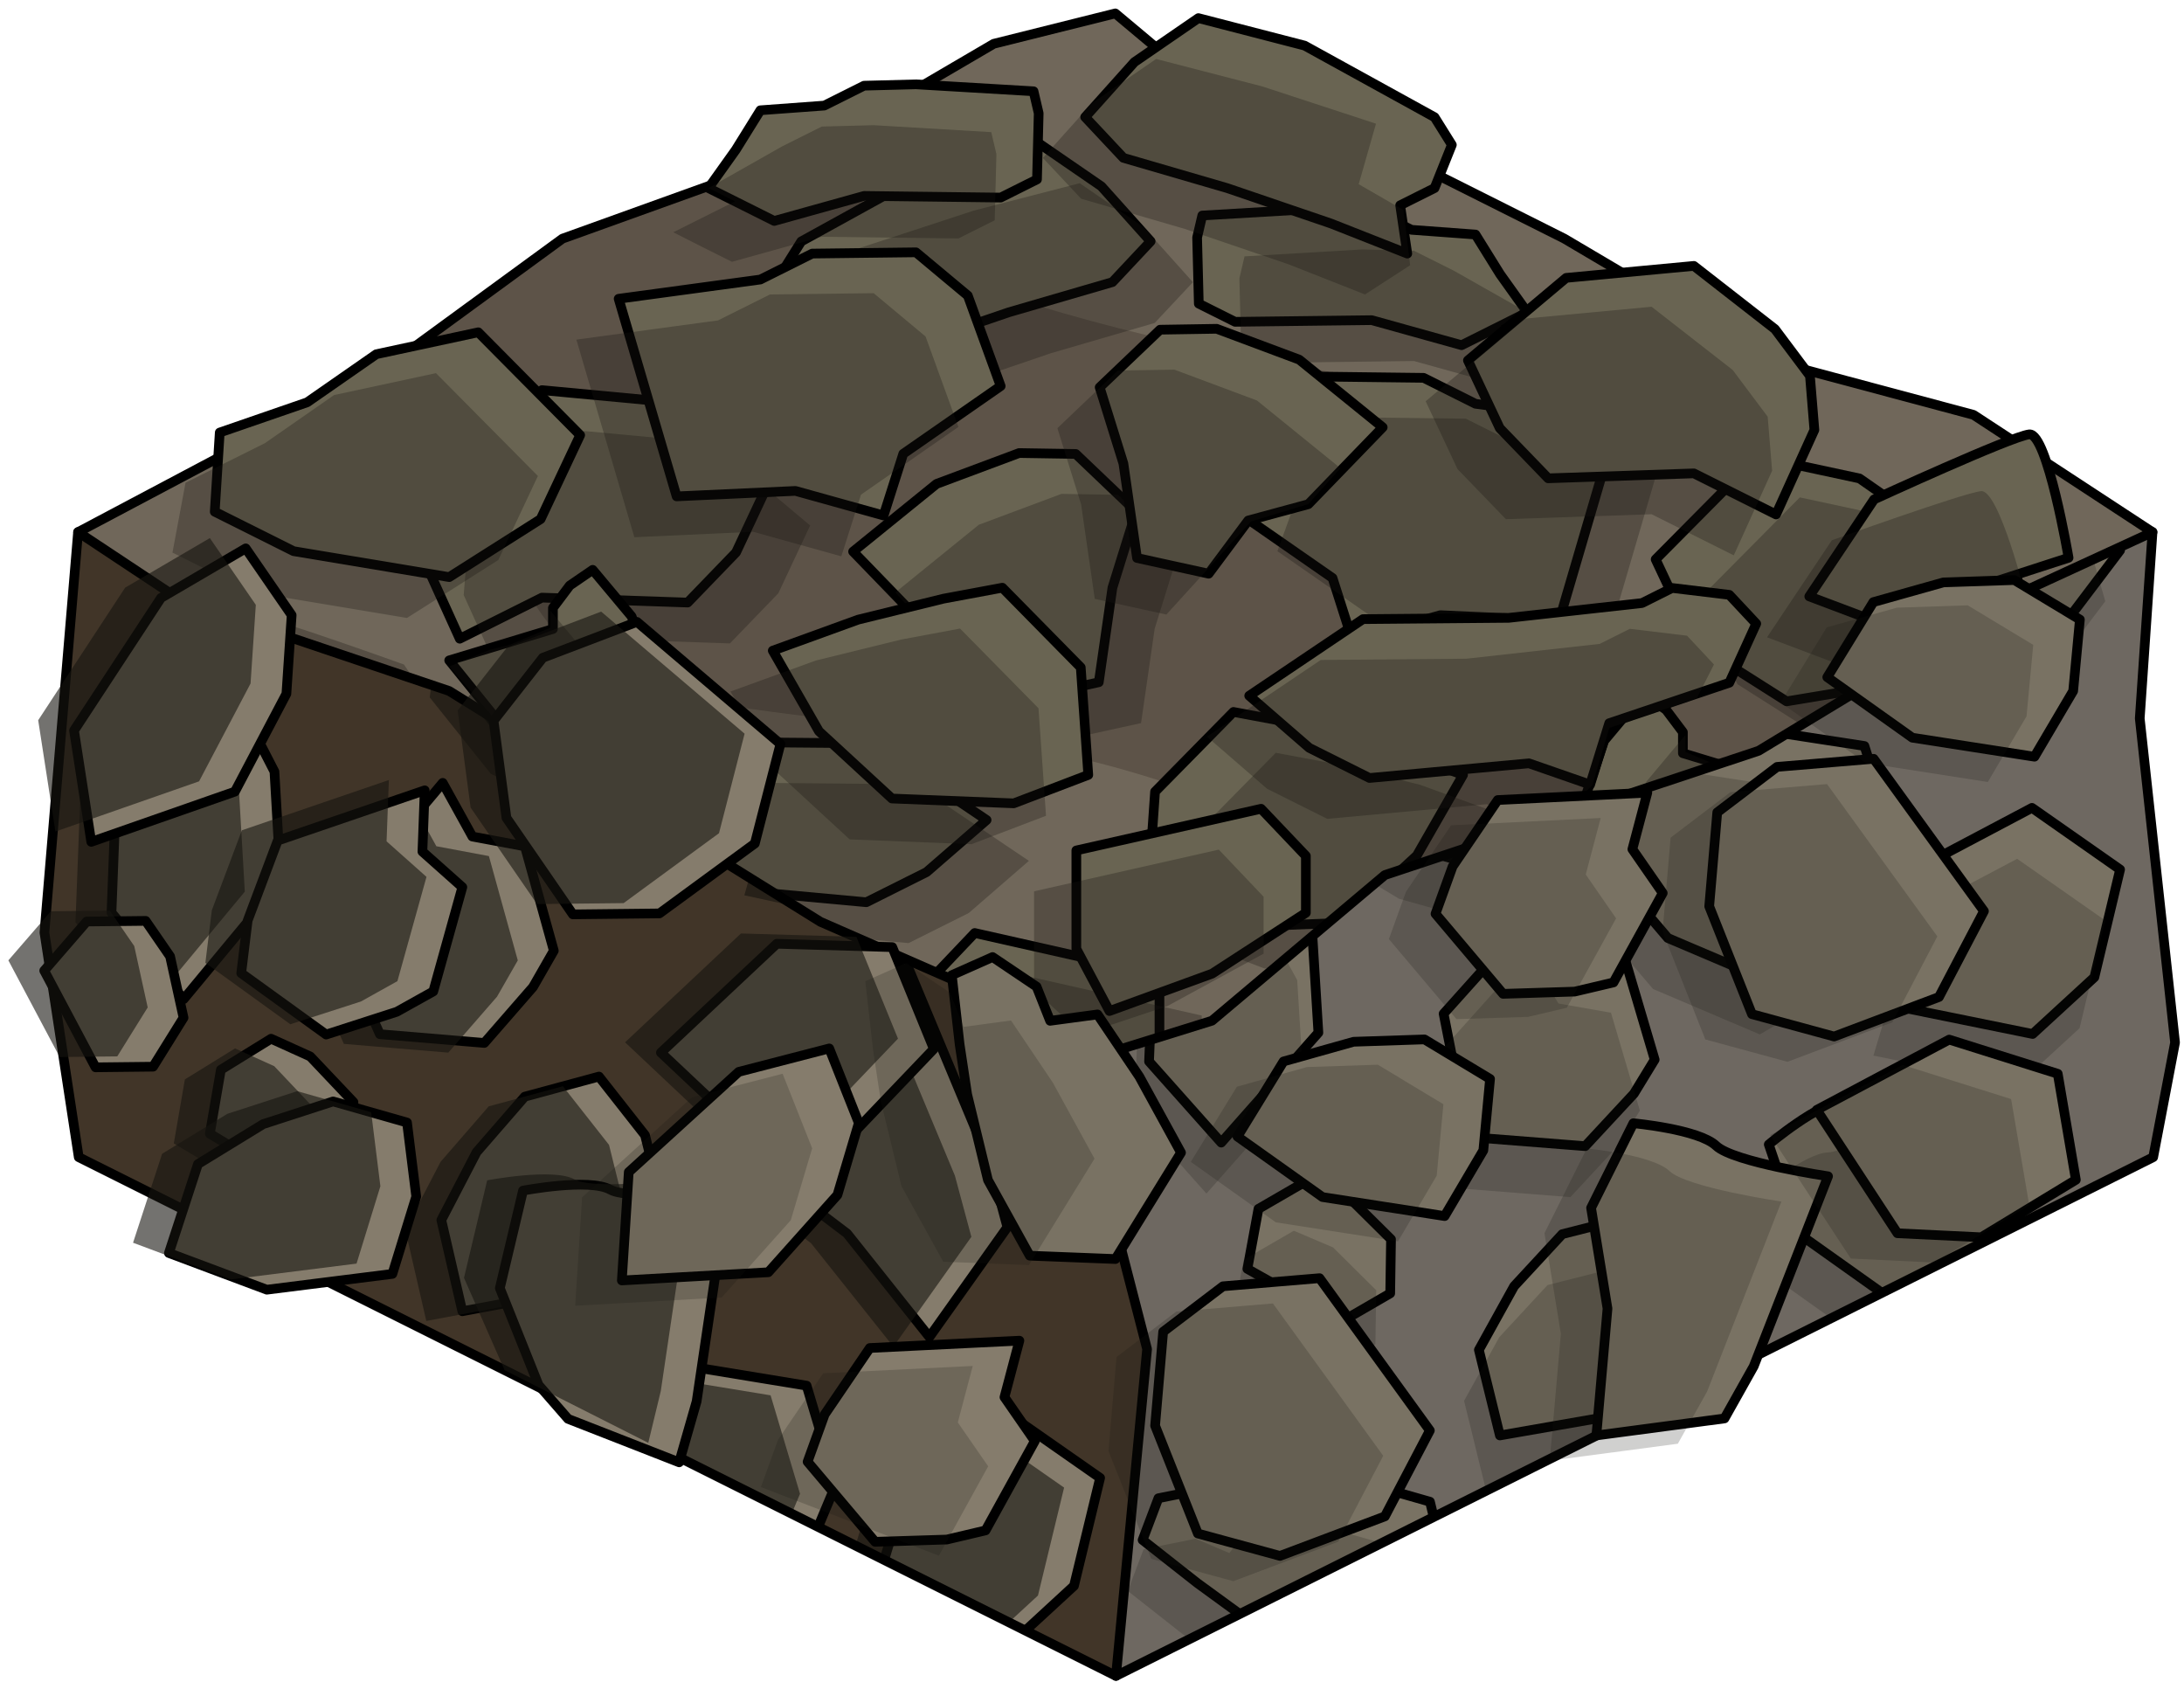 <?xml version="1.0" encoding="UTF-8" standalone="no"?><!DOCTYPE svg PUBLIC "-//W3C//DTD SVG 1.1//EN" "http://www.w3.org/Graphics/SVG/1.1/DTD/svg11.dtd"><svg width="100%" height="100%" viewBox="0 0 226 174" version="1.1" xmlns="http://www.w3.org/2000/svg" xmlns:xlink="http://www.w3.org/1999/xlink" xml:space="preserve" xmlns:serif="http://www.serif.com/" style="fill-rule:evenodd;clip-rule:evenodd;stroke-linecap:round;stroke-linejoin:round;stroke-miterlimit:1.5;"><g id="Stone_Bock_Half01"><g><g><path d="M115.48,76.791c28.063,-22.03 107.261,-21.748 107.261,-21.748l-1.32,19.282l3.653,33.534l-2.263,11.864l-107.331,53.666c-12.006,-28.02 -23.167,-56.334 0,-96.598Z" style="fill:#6e6861;"/><clipPath id="_clip1"><path d="M115.48,76.791c28.063,-22.03 107.261,-21.748 107.261,-21.748l-1.32,19.282l3.653,33.534l-2.263,11.864l-107.331,53.666c-12.006,-28.02 -23.167,-56.334 0,-96.598Z"/></clipPath><g clip-path="url(#_clip1)"><g><path d="M121.008,204.28l-7.471,-8.393l0.629,-15.381l4.861,-8.365l7.639,3.249l3.734,6.804l0.66,10.713l-10.052,11.373" style="fill:#797263;stroke:#000;stroke-width:1px;"/><path d="M144.548,173.995l6.48,-6.062l-3.056,-12.565l-8.623,-2.463l-7.623,-1.443l-2.976,3.95l-3.5,-1.489l-5.379,1.086l-1.634,4.32l5.651,4.448l4.24,3.09l7.817,4.704l8.603,2.424Z" style="fill:#797263;stroke:#000;stroke-width:1px;"/><path d="M181.535,180.3l7.62,-4.416l4.724,-10.592l-3.045,-9.558l-19.233,-2.963l-6.432,7.697l-1.006,7.708l6.329,7.428l11.043,4.696Z" style="fill:#797263;stroke:#000;stroke-width:1px;"/><path d="M203.311,143.84l8.069,-10.665l-1.707,-5.941l-8.575,-19.295c0,0 -7.897,5.94 -10.382,6.017c-2.486,0.076 -7.683,4.452 -7.683,4.452l3.151,9.269l8.6,6.112l8.527,10.051Z" style="fill:#797263;stroke:#000;stroke-width:1px;"/><path d="M155.208,148.512l10.639,-1.857l10.285,-7.605l-2.017,-7.626l-4.768,-5.692l-7.679,1.951l-4.985,5.388l-3.648,6.589l2.173,8.852" style="fill:#797263;stroke:#000;stroke-width:1px;"/><path d="M214.021,176.027l-9.12,-6.382l-10.414,5.505l-4.461,14.855l14.945,3.037l6.387,-5.869l2.663,-11.146" style="fill:#797263;stroke:#000;stroke-width:1px;"/><path d="M126.374,118.215l-7.47,-8.393l0.628,-15.381l4.862,-8.365l7.638,3.249l3.735,6.804l0.66,10.713l-10.053,11.373" style="fill:#797263;stroke:#000;stroke-width:1px;"/><path d="M138.793,136.747l-9.713,-5.467l1.145,-6.212l5.192,-3.008l4.056,1.725l4.47,4.429l-0.084,5.597l-5.066,2.936Z" style="fill:#797263;stroke:#000;stroke-width:1px;"/><path d="M169.076,113.152l-5.042,5.43l-10.806,-0.849l-2.237,-4.698l-1.606,-8.155l10.344,-11.542l3.071,5.211l5.435,0.956l2.991,10.126l-2.15,3.521" style="fill:#797263;stroke:#000;stroke-width:1px;"/><path d="M154.896,90.131l6.479,-6.062l-3.056,-12.564l-8.623,-2.464l-7.622,-1.443l-2.977,3.95l-3.5,-1.488l-5.378,1.085l-1.634,4.32l5.651,4.448l4.24,3.09l7.816,4.704l8.604,2.424Z" style="fill:#797263;stroke:#000;stroke-width:1px;"/><path d="M183.634,101.746l7.62,-4.416l4.724,-10.592l-3.045,-9.558l-19.233,-2.963l-6.432,7.697l-1.006,7.708l6.329,7.428l11.043,4.696Z" style="fill:#797263;stroke:#000;stroke-width:1px;"/><path d="M211.318,67.603l8.069,-10.665l-1.707,-5.942l-8.574,-19.294c0,0 -7.897,5.94 -10.383,6.016c-2.486,0.077 -7.683,4.452 -7.683,4.452l3.152,9.269l8.6,6.112l8.526,10.052Z" style="fill:#797263;stroke:#000;stroke-width:1px;"/><path d="M164.321,71.694l10.639,-1.857l10.285,-7.606l-2.017,-7.625l-4.768,-5.692l-7.679,1.95l-4.985,5.388l-3.648,6.589l2.173,8.853" style="fill:#797263;stroke:#000;stroke-width:1px;"/><path d="M219.387,89.962l-9.119,-6.382l-10.414,5.505l-4.462,14.855l14.945,3.037l6.388,-5.869l2.662,-11.146" style="fill:#797263;stroke:#000;stroke-width:1px;"/><path d="M131.894,228.083l-9.713,-5.467l1.145,-6.212l5.192,-3.008l4.056,1.725l4.47,4.429l-0.084,5.597l-5.066,2.936Zm30.283,-23.595l-5.042,5.43l-10.806,-0.849l-2.237,-4.698l-1.606,-8.155l10.344,-11.542l3.07,5.211l5.436,0.956l2.991,10.126l-2.15,3.521Zm-42.702,5.063l-7.47,-8.393l0.628,-15.381l4.862,-8.365l7.638,3.249l3.735,6.804l0.66,10.713l-10.053,11.373Zm93.013,-28.253l-2.662,11.146l-6.388,5.869l-14.945,-3.037l4.461,-14.855l10.415,-5.505l9.119,6.382Zm-32.485,4.273l7.62,-4.416l4.724,-10.592l-3.045,-9.558l-19.234,-2.963l-6.431,7.697l-1.006,7.708l6.329,7.428l11.043,4.696Zm-36.987,-6.305l6.48,-6.062l-3.057,-12.565l-8.623,-2.463l-7.622,-1.443l-2.977,3.95l-3.5,-1.489l-5.378,1.086l-1.634,4.32l5.651,4.448l4.24,3.09l7.816,4.704l8.604,2.424Zm10.66,-25.483l10.639,-1.857l10.284,-7.605l-2.016,-7.626l-4.769,-5.692l-7.679,1.951l-4.985,5.388l-3.648,6.589l2.174,8.852Zm48.102,-4.672l8.069,-10.665l-1.707,-5.941l-8.574,-19.295c0,0 -7.897,5.94 -10.383,6.017c-2.486,0.076 -7.683,4.452 -7.683,4.452l3.152,9.269l8.6,6.112l8.526,10.051Zm-64.518,-7.093l-9.713,-5.467l1.146,-6.212l5.191,-3.008l4.057,1.725l4.47,4.429l-0.085,5.597l-5.066,2.936Zm30.284,-23.595l-5.042,5.43l-10.806,-0.849l-2.238,-4.698l-1.605,-8.155l10.344,-11.542l3.07,5.211l5.436,0.956l2.99,10.126l-2.149,3.521Zm-42.702,5.063l-7.471,-8.393l0.629,-15.381l4.861,-8.365l7.639,3.249l3.734,6.804l0.66,10.713l-10.052,11.373Zm93.013,-28.253l-2.663,11.146l-6.387,5.869l-14.945,-3.037l4.461,-14.855l10.414,-5.505l9.12,6.382Zm-35.754,11.784l7.621,-4.416l4.724,-10.592l-3.045,-9.558l-19.234,-2.963l-6.432,7.697l-1.006,7.708l6.329,7.428l11.043,4.696Zm-28.738,-11.615l6.48,-6.062l-3.057,-12.564l-8.623,-2.464l-7.622,-1.443l-2.977,3.95l-3.5,-1.488l-5.378,1.085l-1.634,4.32l5.651,4.448l4.24,3.09l7.816,4.704l8.604,2.424Zm9.426,-18.437l10.639,-1.858l10.285,-7.605l-2.017,-7.626l-4.768,-5.691l-7.68,1.95l-4.984,5.388l-3.648,6.589l2.173,8.853Zm46.997,-4.092l8.069,-10.664l-1.707,-5.942l-8.575,-19.294c0,0 -7.897,5.94 -10.382,6.016c-2.486,0.077 -7.684,4.452 -7.684,4.452l3.152,9.269l8.6,6.112l8.527,10.051Z" style="fill:#161510;fill-opacity:0.2;"/></g></g><path d="M115.48,76.791c28.063,-22.03 107.261,-21.748 107.261,-21.748l-1.32,19.282l3.653,33.534l-2.263,11.864l-107.331,53.666c-12.006,-28.02 -23.167,-56.334 0,-96.598Z" style="fill:none;stroke:#000;stroke-width:1px;"/></g><path d="M115.48,76.791l-5.367,29.516l8.589,33.272l-3.222,33.81l-107.332,-53.666l-3.551,-23.241l3.482,-41.439" style="fill:#413528;"/><clipPath id="_clip2"><path d="M115.48,76.791l-5.367,29.516l8.589,33.272l-3.222,33.81l-107.332,-53.666l-3.551,-23.241l3.482,-41.439"/></clipPath><g clip-path="url(#_clip2)"><g><path d="M13.641,195.102l-7.471,-8.946l0.629,-16.394l4.861,-8.915l7.639,3.462l3.734,7.252l0.66,11.419l-10.052,12.122" style="fill:#857c6c;stroke:#000;stroke-width:1px;"/><path d="M56.343,189.705l-5.042,5.789l-10.806,-0.905l-2.238,-5.008l-1.605,-8.692l10.344,-12.302l3.07,5.554l5.436,1.018l2.99,10.794l-2.149,3.752" style="fill:#857c6c;stroke:#000;stroke-width:1px;"/><path d="M37.182,162.823l6.479,-6.462l-3.056,-13.392l-8.623,-2.626l-7.623,-1.538l-2.976,4.21l-3.5,-1.586l-5.379,1.157l-1.633,4.604l5.65,4.741l4.241,3.294l7.816,5.014l8.604,2.584Z" style="fill:#857c6c;stroke:#000;stroke-width:1px;"/><path d="M74.168,169.543l7.621,-4.707l4.724,-11.29l-3.046,-10.187l-19.233,-3.159l-6.432,8.204l-1.006,8.216l6.329,7.918l11.043,5.005Z" style="fill:#857c6c;stroke:#000;stroke-width:1px;"/><path d="M96.176,138.328l8.069,-11.367l-1.706,-6.333l-8.575,-20.566c0,0 -7.897,6.332 -10.383,6.413c-2.486,0.082 -7.683,4.746 -7.683,4.746l3.152,9.879l8.6,6.515l8.526,10.713Z" style="fill:#857c6c;stroke:#000;stroke-width:1px;"/><path d="M47.841,135.661l10.639,-1.979l10.285,-8.107l-2.017,-8.128l-4.768,-6.066l-7.679,2.079l-4.985,5.743l-3.648,7.022l2.173,9.436" style="fill:#857c6c;stroke:#000;stroke-width:1px;"/><path d="M113.84,152.906l-9.093,-6.35l-10.433,5.551l-4.516,14.884l14.93,2.979l6.408,-5.899l2.704,-11.165" style="fill:#857c6c;stroke:#000;stroke-width:1px;"/><path d="M19.007,103.368l-7.47,-8.946l0.629,-16.394l4.861,-8.915l7.639,3.462l3.734,7.252l0.66,11.419l-10.053,12.122" style="fill:#857c6c;stroke:#000;stroke-width:1px;"/><path d="M31.426,123.12l-9.713,-5.826l1.145,-6.621l5.192,-3.206l4.056,1.838l4.47,4.721l-0.084,5.966l-5.066,3.128Z" style="fill:#857c6c;stroke:#000;stroke-width:1px;"/><path d="M55.158,102.114l-5.042,5.789l-10.806,-0.905l-2.237,-5.008l-1.606,-8.692l10.344,-12.302l3.071,5.554l5.435,1.018l2.991,10.794l-2.15,3.752" style="fill:#857c6c;stroke:#000;stroke-width:1px;"/><path d="M24.856,65.508l9.014,-1.578l5.175,-12.724l-5.559,-7.096l-5.363,-5.631l-4.853,1.743l-1.958,-3.307l-5.069,-2.136l-3.979,2.835l1.911,7.124l1.585,5.131l3.529,8.589l5.567,7.05Z" style="fill:#857c6c;stroke:#000;stroke-width:1px;"/><path d="M65.569,84.076l7.621,-4.707l4.724,-11.29l-3.045,-10.187l-19.234,-3.159l-6.431,8.204l-1.006,8.217l6.329,7.917l11.042,5.005Z" style="fill:#857c6c;stroke:#000;stroke-width:1px;"/><path d="M101.31,38.947l8.069,-11.367l-1.706,-6.333l-8.575,-20.566c0,0 -7.897,6.332 -10.383,6.413c-2.486,0.082 -7.683,4.746 -7.683,4.746l3.152,9.879l8.6,6.515l8.526,10.713Z" style="fill:#857c6c;stroke:#000;stroke-width:1px;"/><path d="M53.208,43.927l10.639,-1.979l10.285,-8.107l-2.017,-8.128l-4.768,-6.066l-7.68,2.078l-4.984,5.744l-3.648,7.022l2.173,9.436" style="fill:#857c6c;stroke:#000;stroke-width:1px;"/><path d="M104.747,76.727l-9.12,-6.802l-10.414,5.867l-4.461,15.834l14.945,3.237l6.387,-6.256l2.663,-11.88" style="fill:#857c6c;stroke:#000;stroke-width:1px;"/></g><path d="M22.333,215.856l-9.713,-5.826l1.145,-6.621l5.192,-3.207l4.056,1.839l4.47,4.721l-0.084,5.966l-5.066,3.128Zm30.283,-25.149l-5.042,5.788l-10.806,-0.904l-2.237,-5.008l-1.606,-8.692l10.344,-12.302l3.071,5.554l5.435,1.018l2.991,10.793l-2.15,3.753Zm-42.702,5.397l-7.47,-8.946l0.628,-16.394l4.862,-8.916l7.638,3.463l3.735,7.252l0.66,11.419l-10.053,12.122Zm100.199,-42.196l-2.704,11.165l-6.407,5.899l-14.931,-2.979l4.516,-14.884l10.433,-5.551l9.093,6.35Zm-39.671,16.637l7.62,-4.707l4.724,-11.29l-3.045,-10.187l-19.234,-3.159l-6.431,8.204l-1.006,8.216l6.329,7.917l11.043,5.006Zm-36.987,-6.721l6.48,-6.461l-3.057,-13.392l-8.623,-2.626l-7.622,-1.538l-2.977,4.21l-3.5,-1.586l-5.378,1.157l-1.634,4.604l5.651,4.741l4.24,3.294l7.816,5.013l8.604,2.584Zm58.995,-24.494l8.068,-11.367l-1.706,-6.333l-8.575,-20.566c0,0 -7.897,6.331 -10.383,6.413c-2.485,0.082 -7.683,4.746 -7.683,4.746l3.152,9.879l8.6,6.515l8.527,10.713Zm-48.335,-2.667l10.639,-1.98l10.284,-8.106l-2.016,-8.128l-4.769,-6.066l-7.679,2.078l-4.985,5.744l-3.648,7.022l2.174,9.436Zm-16.416,-12.541l-9.713,-5.826l1.146,-6.621l5.191,-3.207l4.057,1.839l4.47,4.721l-0.085,5.965l-5.066,3.129Zm23.733,-21.006l-5.042,5.788l-10.806,-0.904l-2.238,-5.008l-1.605,-8.692l10.343,-12.302l3.071,5.554l5.436,1.018l2.99,10.793l-2.149,3.753Zm-36.151,1.254l-7.471,-8.946l0.629,-16.394l4.861,-8.916l7.639,3.463l3.734,7.252l0.66,11.419l-10.052,12.122Zm85.739,-26.641l-2.662,11.88l-6.388,6.256l-14.945,-3.237l4.461,-15.834l10.415,-5.868l9.119,6.803Zm-39.177,7.349l7.62,-4.707l4.724,-11.29l-3.045,-10.187l-19.233,-3.159l-6.432,8.204l-1.006,8.216l6.329,7.918l11.043,5.005Zm-40.714,-18.568l9.014,-1.578l5.175,-12.724l-5.559,-7.096l-5.362,-5.631l-4.853,1.742l-1.958,-3.306l-5.07,-2.136l-3.979,2.835l1.912,7.124l1.584,5.13l3.529,8.59l5.567,7.05Zm32.929,-25.797l6.062,2.236l10.285,-8.106l-2.017,-8.128l-4.768,-6.066l-7.679,2.078l-4.985,5.743l-3.648,7.023l6.75,5.22Zm43.526,-0.764l8.069,-11.367l-1.707,-6.333l-8.575,-20.566c0,0 -7.897,6.332 -10.382,6.413c-2.486,0.082 -7.683,4.746 -7.683,4.746l3.152,9.879l8.599,6.515l8.527,10.713Z" style="fill:#161510;fill-opacity:0.6;"/></g><path d="M115.48,76.791l-5.367,29.516l8.589,33.272l-3.222,33.81l-107.332,-53.666l-3.551,-23.241l3.482,-41.439" style="fill:none;stroke:#000;stroke-width:1px;"/></g><path d="M222.741,55.052l-18.528,-12.134l-20.978,-5.611l-21.367,-12.624l-15.817,-7.931l-14.541,-1.881l-16.1,-13.484l-12.578,3.143l-18.161,10.633l-26.466,9.527l-18.929,13.829l-31.197,16.533l10.733,7.116l27.671,9.322l38.416,23.88l30.511,13.348l10.006,-3.116l17.887,-15.069l38.682,-12.859l26.622,-16.122l14.134,-6.5Z" style="fill:#5d5348;"/><clipPath id="_clip3"><path d="M222.741,55.052l-18.528,-12.134l-20.978,-5.611l-21.367,-12.624l-15.817,-7.931l-14.541,-1.881l-16.1,-13.484l-12.578,3.143l-18.161,10.633l-26.466,9.527l-18.929,13.829l-31.197,16.533l10.733,7.116l27.671,9.322l38.416,23.88l30.511,13.348l10.006,-3.116l17.887,-15.069l38.682,-12.859l26.622,-16.122l14.134,-6.5Z"/></clipPath><g clip-path="url(#_clip3)"><path d="M-3.949,22.163c0,0 25.752,7.572 44.227,16.79c10.716,5.347 10.435,12.284 12.301,17.627c6.806,19.49 22.136,14.676 56.519,21.33c14.621,2.83 30.458,10.551 38.511,14.708c16.652,8.596 35.774,8.946 35.774,8.946l-153.846,33.017l-67.966,-77.833l34.48,-34.585Z" style="fill:#857c6c;fill-opacity:0.5;"/><path d="M190.542,71.152c-1.62,-2.349 -41.14,-4.125 -39.943,-23.447c0.693,-11.186 -13.275,-6.448 -46.624,-17.141c-3.267,-1.047 -10.018,-7.712 -20.764,-13.077c-26.494,-13.227 -64.207,-12.397 -64.207,-12.397l153.225,-35.79l73.087,90.565l-54.774,11.287Z" style="fill:#857c6c;fill-opacity:0.5;"/><g><g><path d="M200.978,69.879l8.162,-4.081l-0.518,-8.196l-9.044,-3.123l-7.158,-4.978l-10.549,-2.268l-10.545,10.639l4.089,8.689l9.463,6.002l16.1,-2.684Z" style="fill:#696452;stroke:#000;stroke-width:1px;"/><path d="M152.679,41.774l14.664,1.99l-5.999,20.445l-12.296,-0.564l-9.122,2.541l-2.035,-6.384l-10.081,-7.005l3.402,-9.357l5.367,-4.479l10.733,0.13l5.367,2.683Z" style="fill:#696452;stroke:#000;stroke-width:1px;"/><path d="M127.81,33.296l14.135,-0.173l9.298,2.591l3.036,-1.517l3.766,-1.884l-2.821,-3.955l-2.545,-4.094l-6.616,-0.487l-4.118,-2.059l-5.366,-0.138l-12.169,0.718l-0.532,2.274l0.175,6.845l3.757,1.879Z" style="fill:#696452;stroke:#000;stroke-width:1px;"/><path d="M96.361,17.571l10.989,-2.843l6.619,4.55l5.099,5.691l-3.955,4.218l-10.734,3.126l-10.733,3.661l-7.91,3.118l0.735,-5l-3.558,-1.779l-1.788,-4.472l1.788,-2.862l13.448,-7.408" style="fill:#696452;stroke:#000;stroke-width:1px;"/><path d="M105.459,46.872l-8.543,3.191l-8.636,7.002l7.698,7.954l6.216,1.686l4.098,5.503l7.41,-1.623l1.411,-9.774l2.455,-7.885l-6.251,-5.961l-5.858,-0.093Z" style="fill:#696452;stroke:#000;stroke-width:1px;"/><path d="M56.08,40.363l13.211,1.239l10.168,8.538l-3.293,7.013l-5.008,5.188l-15.078,-0.512l-8.504,4.253l-3.968,-8.75l0.46,-5.596l3.623,-4.834l8.389,-6.539Z" style="fill:#696452;stroke:#000;stroke-width:1px;"/><path d="M75.242,76.777l15.077,0.132l11.775,7.927l-6.219,5.395l-6.229,3.115l-16.5,-1.517l-6.332,2.2l-1.976,-6.354l-12.428,-4.187l-2.784,-6.112l2.786,-2.979l5.914,-0.711l3.121,1.56l13.795,1.531" style="fill:#696452;stroke:#000;stroke-width:1px;"/><path d="M127.639,73.658l-8.114,8.245l-0.779,11.123l7.715,2.942l12.603,-0.498l7.551,-6.958l4.782,-8.342l-8.837,-3.206l-8.82,-2.168l-6.101,-1.138" style="fill:#696452;stroke:#000;stroke-width:1px;"/><path d="M170.032,71.811l-4.035,4.826l-3.813,11.412l9.176,4.588l8.151,-4.808l5.367,-6.652l-10.733,-3.248l0,-2.182l-1.741,-2.314l-2.372,-1.622Z" style="fill:#696452;stroke:#000;stroke-width:1px;"/><path d="M100.865,96.529l-4.634,4.875l0,5.89l9.702,6.295l10.623,3.868l3.426,-6.438l0,-10.177l-19.117,-4.313Z" style="fill:#696452;stroke:#000;stroke-width:1px;"/></g><g><g opacity="0.3"><path d="M205.352,74.107l8.163,-4.081l-1.353,-7.225l-8.209,-4.094l-7.159,-4.979l-10.548,-2.267l-10.546,10.639l4.09,8.688l9.462,6.002l16.1,-2.683Z" style="fill:#161510;"/><path d="M157.053,46.001l14.664,1.991l-5.999,20.444l-12.295,-0.564l-9.123,2.542l-2.034,-6.384l-10.081,-7.005l3.402,-9.357l5.366,-4.48l10.733,0.13l5.367,2.683Z" style="fill:#161510;"/><path d="M132.185,37.523l14.135,-0.172l9.298,2.591l3.035,-1.518l3.039,-1.54l-6.394,-3.197l2.747,-1.374l-7.608,-4.308l-4.117,-2.059l-5.367,-0.138l-12.168,0.717l-0.532,2.274l0.174,6.845l3.758,1.879Z" style="fill:#161510;"/><path d="M100.735,21.798l10.99,-2.842l6.618,4.549l5.1,5.691l-3.956,4.218l-10.733,3.127l-10.733,3.661l-7.91,3.117l-4.671,-3.022l0.684,-5.708l4.64,-2.676l-1.788,-6.261l11.759,-3.854" style="fill:#161510;"/><path d="M109.834,51.099l-8.543,3.192l-8.637,7.001l3.32,3.715l5.923,1.795l8.769,9.634l7.41,-1.624l1.411,-9.773l2.455,-7.886l-6.25,-5.96l-5.858,-0.094Z" style="fill:#161510;"/><path d="M60.455,44.591l13.21,1.238l10.169,8.539l-3.294,7.013l-5.008,5.187l-15.077,-0.511l-8.505,4.252l-3.967,-8.749l0.46,-5.597l3.623,-4.834l8.389,-6.538Z" style="fill:#161510;"/><path d="M79.617,81.004l15.077,0.133l11.775,7.927l-6.22,5.395l-6.228,3.114l-16.501,-1.517l-6.332,2.2l-4.593,-4.118l-1.769,-5.967l-9.05,-3.081l-1.776,-3.486l2.787,-2.98l5.914,-0.711l3.12,1.56l13.796,1.531" style="fill:#161510;"/><path d="M26.366,63.667c1.867,0.206 15.438,5.084 15.438,5.084l6.709,10.037l-10.733,4.05l-6.868,-5.059l-9.232,-2.991c0,0 2.818,-11.326 4.686,-11.121Z" style="fill:#161510;"/><path d="M132.014,77.885l-8.114,8.245l-0.779,11.123l7.714,2.943l12.603,-0.499l7.551,-6.957l4.782,-8.342l-8.836,-3.207l-8.821,-2.168l-6.1,-1.138" style="fill:#161510;"/><path d="M174.406,76.038l-4.035,4.826l-3.812,11.412l5.113,0.424l7.559,-4.377l5.647,-6.513l-4.233,-1.738l-2.016,-0.504l-4.214,-1.768l-0.009,-1.762Z" style="fill:#161510;"/><path d="M105.24,100.756l-4.635,4.876l0,5.89l9.973,5.429l8.784,2.916l4.995,-4.621l0,-10.177l-19.117,-4.313Z" style="fill:#161510;"/></g></g></g></g><path d="M222.741,55.052l-18.528,-12.134l-20.978,-5.611l-21.367,-12.624l-15.817,-7.931l-14.541,-1.881l-16.1,-13.484l-12.578,3.143l-18.161,10.633l-26.466,9.527l-18.929,13.829l-31.197,16.533l10.733,7.116l27.671,9.322l38.416,23.88l30.511,13.348l10.006,-3.116l17.887,-15.069l38.682,-12.859l26.622,-16.122l14.134,-6.5Z" style="fill:none;stroke:#000;stroke-width:1px;"/><g><g><path d="M30.384,57.025l-8.163,-4.081l0.518,-8.196l9.044,-3.123l7.159,-4.979l10.548,-2.267l10.545,10.639l-4.089,8.688l-9.463,6.002l-16.099,-2.683Z" style="fill:#696452;stroke:#000;stroke-width:1px;"/><path d="M78.683,28.92l-14.665,1.99l5.999,20.445l12.296,-0.565l9.123,2.542l2.034,-6.384l10.081,-7.005l-3.402,-9.357l-5.367,-4.48l-10.733,0.13l-5.366,2.684Z" style="fill:#696452;stroke:#000;stroke-width:1px;"/><path d="M103.551,20.441l-14.135,-0.172l-9.298,2.591l-3.035,-1.518l-3.767,-1.883l2.822,-3.956l2.545,-4.094l6.616,-0.486l4.117,-2.059l5.366,-0.138l12.169,0.718l0.532,2.273l-0.175,6.846l-3.757,1.878Z" style="fill:#696452;stroke:#000;stroke-width:1px;"/><path d="M135,4.717l-10.989,-2.843l-6.619,4.549l-5.099,5.692l3.956,4.218l10.733,3.126l10.733,3.661l7.91,3.117l-0.735,-4.999l3.558,-1.779l1.789,-4.472l-1.789,-2.863l-13.448,-7.407" style="fill:#696452;stroke:#000;stroke-width:1px;"/><path d="M125.902,34.017l8.543,3.192l8.637,7.001l-7.699,7.955l-6.216,1.686l-4.098,5.503l-7.41,-1.624l-1.41,-9.773l-2.455,-7.886l6.25,-5.96l5.858,-0.094Z" style="fill:#696452;stroke:#000;stroke-width:1px;"/><path d="M175.281,27.509l-13.211,1.239l-10.168,8.538l3.294,7.013l5.008,5.187l15.077,-0.511l8.504,4.252l3.968,-8.749l-0.46,-5.596l-3.623,-4.834l-8.389,-6.539Z" style="fill:#696452;stroke:#000;stroke-width:1px;"/><path d="M156.119,63.923l-15.077,0.132l-11.775,7.927l6.219,5.395l6.229,3.114l16.5,-1.517l6.333,2.201l1.975,-6.355l12.428,-4.186l2.784,-6.112l-2.786,-2.98l-5.914,-0.711l-3.121,1.561l-13.795,1.531" style="fill:#696452;stroke:#000;stroke-width:1px;"/><path d="M209.988,44.939c-1.867,0.206 -16.057,6.73 -16.057,6.73l-6.708,10.037l10.733,4.05l6.868,-5.059l9.232,-2.99c0,0 -2.201,-12.973 -4.068,-12.768Z" style="fill:#696452;stroke:#000;stroke-width:1px;"/><path d="M103.722,60.804l8.114,8.245l0.779,11.122l-7.714,2.943l-12.603,-0.499l-7.551,-6.957l-4.782,-8.342l8.836,-3.207l8.82,-2.168l6.101,-1.137" style="fill:#696452;stroke:#000;stroke-width:1px;"/><path d="M61.33,58.956l4.035,4.826l3.812,11.412l-9.176,4.588l-8.151,-4.808l-5.367,-6.651l10.734,-3.248l0,-2.182l1.74,-2.314l2.373,-1.623Z" style="fill:#696452;stroke:#000;stroke-width:1px;"/><path d="M130.496,83.675l4.635,4.875l0,5.89l-9.703,6.295l-10.623,3.867l-3.426,-6.437l0,-10.178l19.117,-4.312Z" style="fill:#696452;stroke:#000;stroke-width:1px;"/></g><g><g opacity="0.3"><path d="M26.009,61.252l-8.162,-4.081l1.352,-7.224l8.21,-4.094l7.158,-4.979l10.548,-2.268l10.546,10.639l-4.09,8.689l-9.462,6.002l-16.1,-2.684Z" style="fill:#161510;"/><path d="M74.308,33.147l-14.664,1.99l5.999,20.445l12.296,-0.564l9.122,2.541l2.034,-6.383l10.081,-7.006l-3.401,-9.357l-5.367,-4.479l-10.733,0.13l-5.367,2.683Z" style="fill:#161510;"/><path d="M99.176,24.669l-14.135,-0.172l-9.297,2.59l-3.036,-1.517l-3.039,-1.54l6.394,-3.197l-2.747,-1.374l7.608,-4.309l4.117,-2.058l5.367,-0.139l12.168,0.718l0.532,2.274l-0.174,6.845l-3.758,1.879Z" style="fill:#161510;"/><path d="M130.626,8.944l-10.99,-2.843l-6.618,4.55l-5.1,5.691l3.956,4.218l10.733,3.126l10.733,3.661l7.91,3.118l4.671,-3.022l-0.684,-5.708l-4.64,-2.677l1.789,-6.261l-11.76,-3.853" style="fill:#161510;"/><path d="M121.528,38.245l8.542,3.191l8.637,7.002l-3.32,3.715l-5.923,1.795l-8.769,9.633l-7.41,-1.623l-1.411,-9.774l-2.455,-7.885l6.251,-5.961l5.858,-0.093Z" style="fill:#161510;"/><path d="M170.906,31.736l-13.21,1.239l-10.168,8.538l3.293,7.014l5.008,5.187l15.077,-0.511l8.505,4.252l3.967,-8.75l-0.459,-5.596l-3.624,-4.834l-8.389,-6.539Z" style="fill:#161510;"/><path d="M151.745,68.15l-15.078,0.132l-11.774,7.927l6.219,5.395l6.228,3.115l16.501,-1.517l6.332,2.2l4.593,-4.118l1.769,-5.968l9.05,-3.08l1.776,-3.487l-2.786,-2.979l-5.915,-0.711l-3.12,1.56l-13.795,1.531" style="fill:#161510;"/><path d="M204.996,50.813c-1.868,0.205 -15.439,5.084 -15.439,5.084l-6.708,10.036l10.733,4.051l6.867,-5.059l9.232,-2.991c0,0 -2.818,-11.327 -4.685,-11.121Z" style="fill:#161510;"/><path d="M99.347,65.031l8.115,8.245l0.779,11.123l-7.715,2.942l-12.603,-0.498l-7.551,-6.958l-4.782,-8.342l8.836,-3.206l8.821,-2.168l6.1,-1.138" style="fill:#161510;"/><path d="M56.955,63.184l4.035,4.826l3.813,11.412l-5.114,0.424l-7.559,-4.377l-5.647,-6.513l4.233,-1.739l2.017,-0.503l4.213,-1.769l0.009,-1.761Z" style="fill:#161510;"/><path d="M126.122,87.902l4.634,4.875l0,5.89l-9.972,5.43l-8.784,2.916l-4.995,-4.621l0,-10.177l19.117,-4.313Z" style="fill:#161510;"/></g></g></g><g><g><path d="M58.784,146.798l11.496,4.495l1.807,-6.305l3.267,-22.041c0,0 -10.031,1.348 -12.202,0.135c-2.172,-1.213 -9.03,0.1 -9.03,0.1l-2.399,10.089l4.005,10.018l3.056,3.509Z" style="fill:#857c6c;stroke:#000;stroke-width:1px;"/><path d="M17.477,129.638l10.135,3.795l12.992,-1.636l2.467,-8.003l-0.953,-7.657l-7.651,-2.182l-7.233,2.347l-6.749,4.133l-3.008,9.203" style="fill:#857c6c;stroke:#000;stroke-width:1px;"/><path d="M9.444,87.098l-1.783,-11.518l8.999,-13.718l8.765,-5.128l4.756,6.908l-0.544,8.139l-5.327,10.121l-14.866,5.196" style="fill:#857c6c;stroke:#000;stroke-width:1px;"/><path d="M9.888,110.426l-5.313,-10.004l4.398,-5.08l6.101,-0.067l2.526,3.668l1.393,6.351l-3.151,5.066l-5.954,0.066Z" style="fill:#857c6c;stroke:#000;stroke-width:1px;"/><path d="M41.056,104.68l-7.306,2.355l-8.789,-6.351l0.668,-5.444l3.11,-8.274l15.209,-5.199l-0.236,6.342l4.13,3.677l-3.008,10.788l-3.778,2.106" style="fill:#857c6c;stroke:#000;stroke-width:1px;"/><path d="M59.283,94.601l8.956,-0.099l9.872,-7.233l2.649,-10.297l-14.845,-12.631l-9.742,3.708l-5.102,6.519l1.336,10.047l6.876,9.986Z" style="fill:#857c6c;stroke:#000;stroke-width:1px;"/><path d="M96.633,108.523l-4.301,-10.532l-11.949,-0.349l-11.992,11.261l11.131,10.485l8.7,-2.062l8.411,-8.803" style="fill:#857c6c;stroke:#000;stroke-width:1px;"/></g><path d="M52.216,141.757l14.868,7.519l1.293,-5.353l3.268,-22.041c0,0 -10.031,1.348 -12.202,0.135c-2.172,-1.213 -9.03,0.1 -9.03,0.1l-2.399,10.089l4.202,9.551Zm-38.448,-13.184l10.135,3.795l12.992,-1.636l2.467,-8.003l-0.954,-7.657l-7.65,-2.182l-7.233,2.347l-6.749,4.133l-3.008,9.203Zm-7.589,-19.212l-5.313,-10.004l4.398,-5.08l6.101,-0.067l2.526,3.668l1.393,6.351l-3.151,5.066l-5.954,0.066Zm31.168,-5.746l-7.306,2.355l-8.789,-6.351l0.668,-5.444l3.11,-8.274l15.209,-5.199l-0.237,6.342l4.131,3.677l-3.008,10.788l-3.778,2.106Zm-31.612,-17.582l-1.783,-11.518l8.999,-13.718l8.765,-5.128l4.756,6.908l-0.544,8.139l-5.327,10.121l-14.866,5.196Zm87.189,21.425l-8.412,8.803l-8.699,2.062l-11.131,-10.485l11.992,-11.261l11.949,0.349l4.301,10.532Zm-37.351,-13.922l8.957,-0.099l9.872,-7.233l2.649,-10.297l-14.845,-12.631l-9.742,3.708l-5.102,6.519l1.336,10.047l6.875,9.986Z" style="fill:#161510;fill-opacity:0.6;"/></g><g><path d="M64.348,132.475l0.716,-11.214l11.38,-10.366l9.366,-2.424l3.06,7.716l-2.213,7.44l-7.154,8.001l-15.155,0.847" style="fill:#857c6c;stroke:#000;stroke-width:1px;"/><path d="M97.97,159.282l-7.407,0.233l-6.993,-8.282l1.767,-4.894l4.671,-6.875l15.48,-0.759l-1.547,5.848l3.142,4.537l-5.098,9.245l-4.015,0.947" style="fill:#857c6c;stroke:#000;stroke-width:1px;"/><path d="M106.559,129.913l8.866,0.347l6.786,-11.008l-4.31,-7.864l-4.333,-6.435l-4.902,0.66l-1.402,-3.535l-4.553,-3.062l-4.22,1.875l0.809,7.146l0.783,5.188l2.151,8.866l4.325,7.822Z" style="fill:#797263;stroke:#000;stroke-width:1px;"/><path d="M123.954,158.659l8.498,2.315l10.854,-4.088l4.656,-8.885l-11.415,-15.761l-9.995,0.838l-6.189,4.704l-0.833,9.723l4.424,11.154Z" style="fill:#797263;stroke:#000;stroke-width:1px;"/><path d="M165.192,148.512l13.257,-1.76l3.025,-5.391l7.693,-19.663c0,0 -9.776,-1.44 -11.578,-3.154c-1.802,-1.714 -8.568,-2.333 -8.568,-2.333l-4.376,8.758l1.7,10.412l-1.153,13.131Z" style="fill:#797263;stroke:#000;stroke-width:1px;"/><path d="M128.051,117.589l8.8,6.26l12.639,1.967l4.005,-6.796l0.696,-7.392l-6.786,-4.09l-7.337,0.243l-7.25,2.038l-4.767,7.77" style="fill:#797263;stroke:#000;stroke-width:1px;"/><path d="M162.947,102.591l-7.407,0.232l-6.993,-8.281l1.768,-4.895l4.671,-6.875l15.479,-0.758l-1.547,5.847l3.143,4.537l-5.099,9.246l-4.015,0.947" style="fill:#797263;stroke:#000;stroke-width:1px;"/><path d="M181.293,104.924l8.498,2.315l10.853,-4.088l4.656,-8.885l-11.414,-15.761l-9.996,0.838l-6.189,4.704l-0.832,9.723l4.424,11.154Z" style="fill:#797263;stroke:#000;stroke-width:1px;"/><path d="M189.086,70.062l8.801,6.26l12.639,1.967l4.005,-6.795l0.695,-7.393l-6.785,-4.09l-7.337,0.244l-7.25,2.038l-4.768,7.769" style="fill:#797263;stroke:#000;stroke-width:1px;"/><path d="M214.809,122.065l-1.873,-10.972l-11.236,-3.536l-13.701,7.272l8.348,12.763l8.664,0.416l9.798,-5.943" style="fill:#797263;stroke:#000;stroke-width:1px;"/><path d="M97.159,160.951l-18.415,-7.102l1.768,-4.894l4.671,-6.875l15.479,-0.759l-1.547,5.847l3.143,4.537l-5.099,9.246Zm-37.637,-25.86l0.716,-11.214l11.38,-10.366l9.366,-2.424l3.06,7.716l-2.213,7.44l-7.154,8.001l-15.155,0.847Zm59.606,26.184l8.498,2.315l10.854,-4.088l4.656,-8.885l-11.415,-15.761l-9.995,0.838l-6.189,4.704l-0.833,9.723l4.424,11.154Zm-21.519,-30.735l8.866,0.346l6.786,-11.007l-4.31,-7.865l-4.333,-6.435l-4.902,0.661l-1.402,-3.536l-4.553,-3.061l-4.22,1.875l0.809,7.145l0.783,5.189l2.151,8.865l4.325,7.823Zm25.616,-10.336l8.8,6.261l12.639,1.967l4.006,-6.796l0.695,-7.392l-6.786,-4.09l-7.336,0.243l-7.251,2.038l-4.767,7.769Zm37.141,30.923l13.257,-1.759l3.025,-5.391l7.693,-19.663c0,0 -9.776,-1.44 -11.578,-3.154c-1.802,-1.714 -8.568,-2.333 -8.568,-2.333l-4.375,8.758l1.699,10.412l-1.153,13.13Zm-2.245,-45.921l-7.406,0.233l-6.994,-8.281l1.768,-4.895l4.671,-6.875l15.48,-0.758l-1.547,5.847l3.142,4.537l-5.099,9.246l-4.015,0.946Zm51.863,19.475l-9.799,5.943l-8.664,-0.416l-8.348,-12.763l13.701,-7.272l11.236,3.536l1.874,10.972Zm-33.517,-17.141l8.498,2.315l10.853,-4.088l4.657,-8.885l-11.415,-15.761l-9.996,0.838l-6.189,4.704l-0.832,9.723l4.424,11.154Zm7.794,-34.862l8.8,6.26l12.639,1.967l4.005,-6.795l0.695,-7.393l-6.785,-4.09l-7.337,0.244l-7.25,2.038l-4.767,7.769Z" style="fill:#161510;fill-opacity:0.2;"/></g></g></svg>